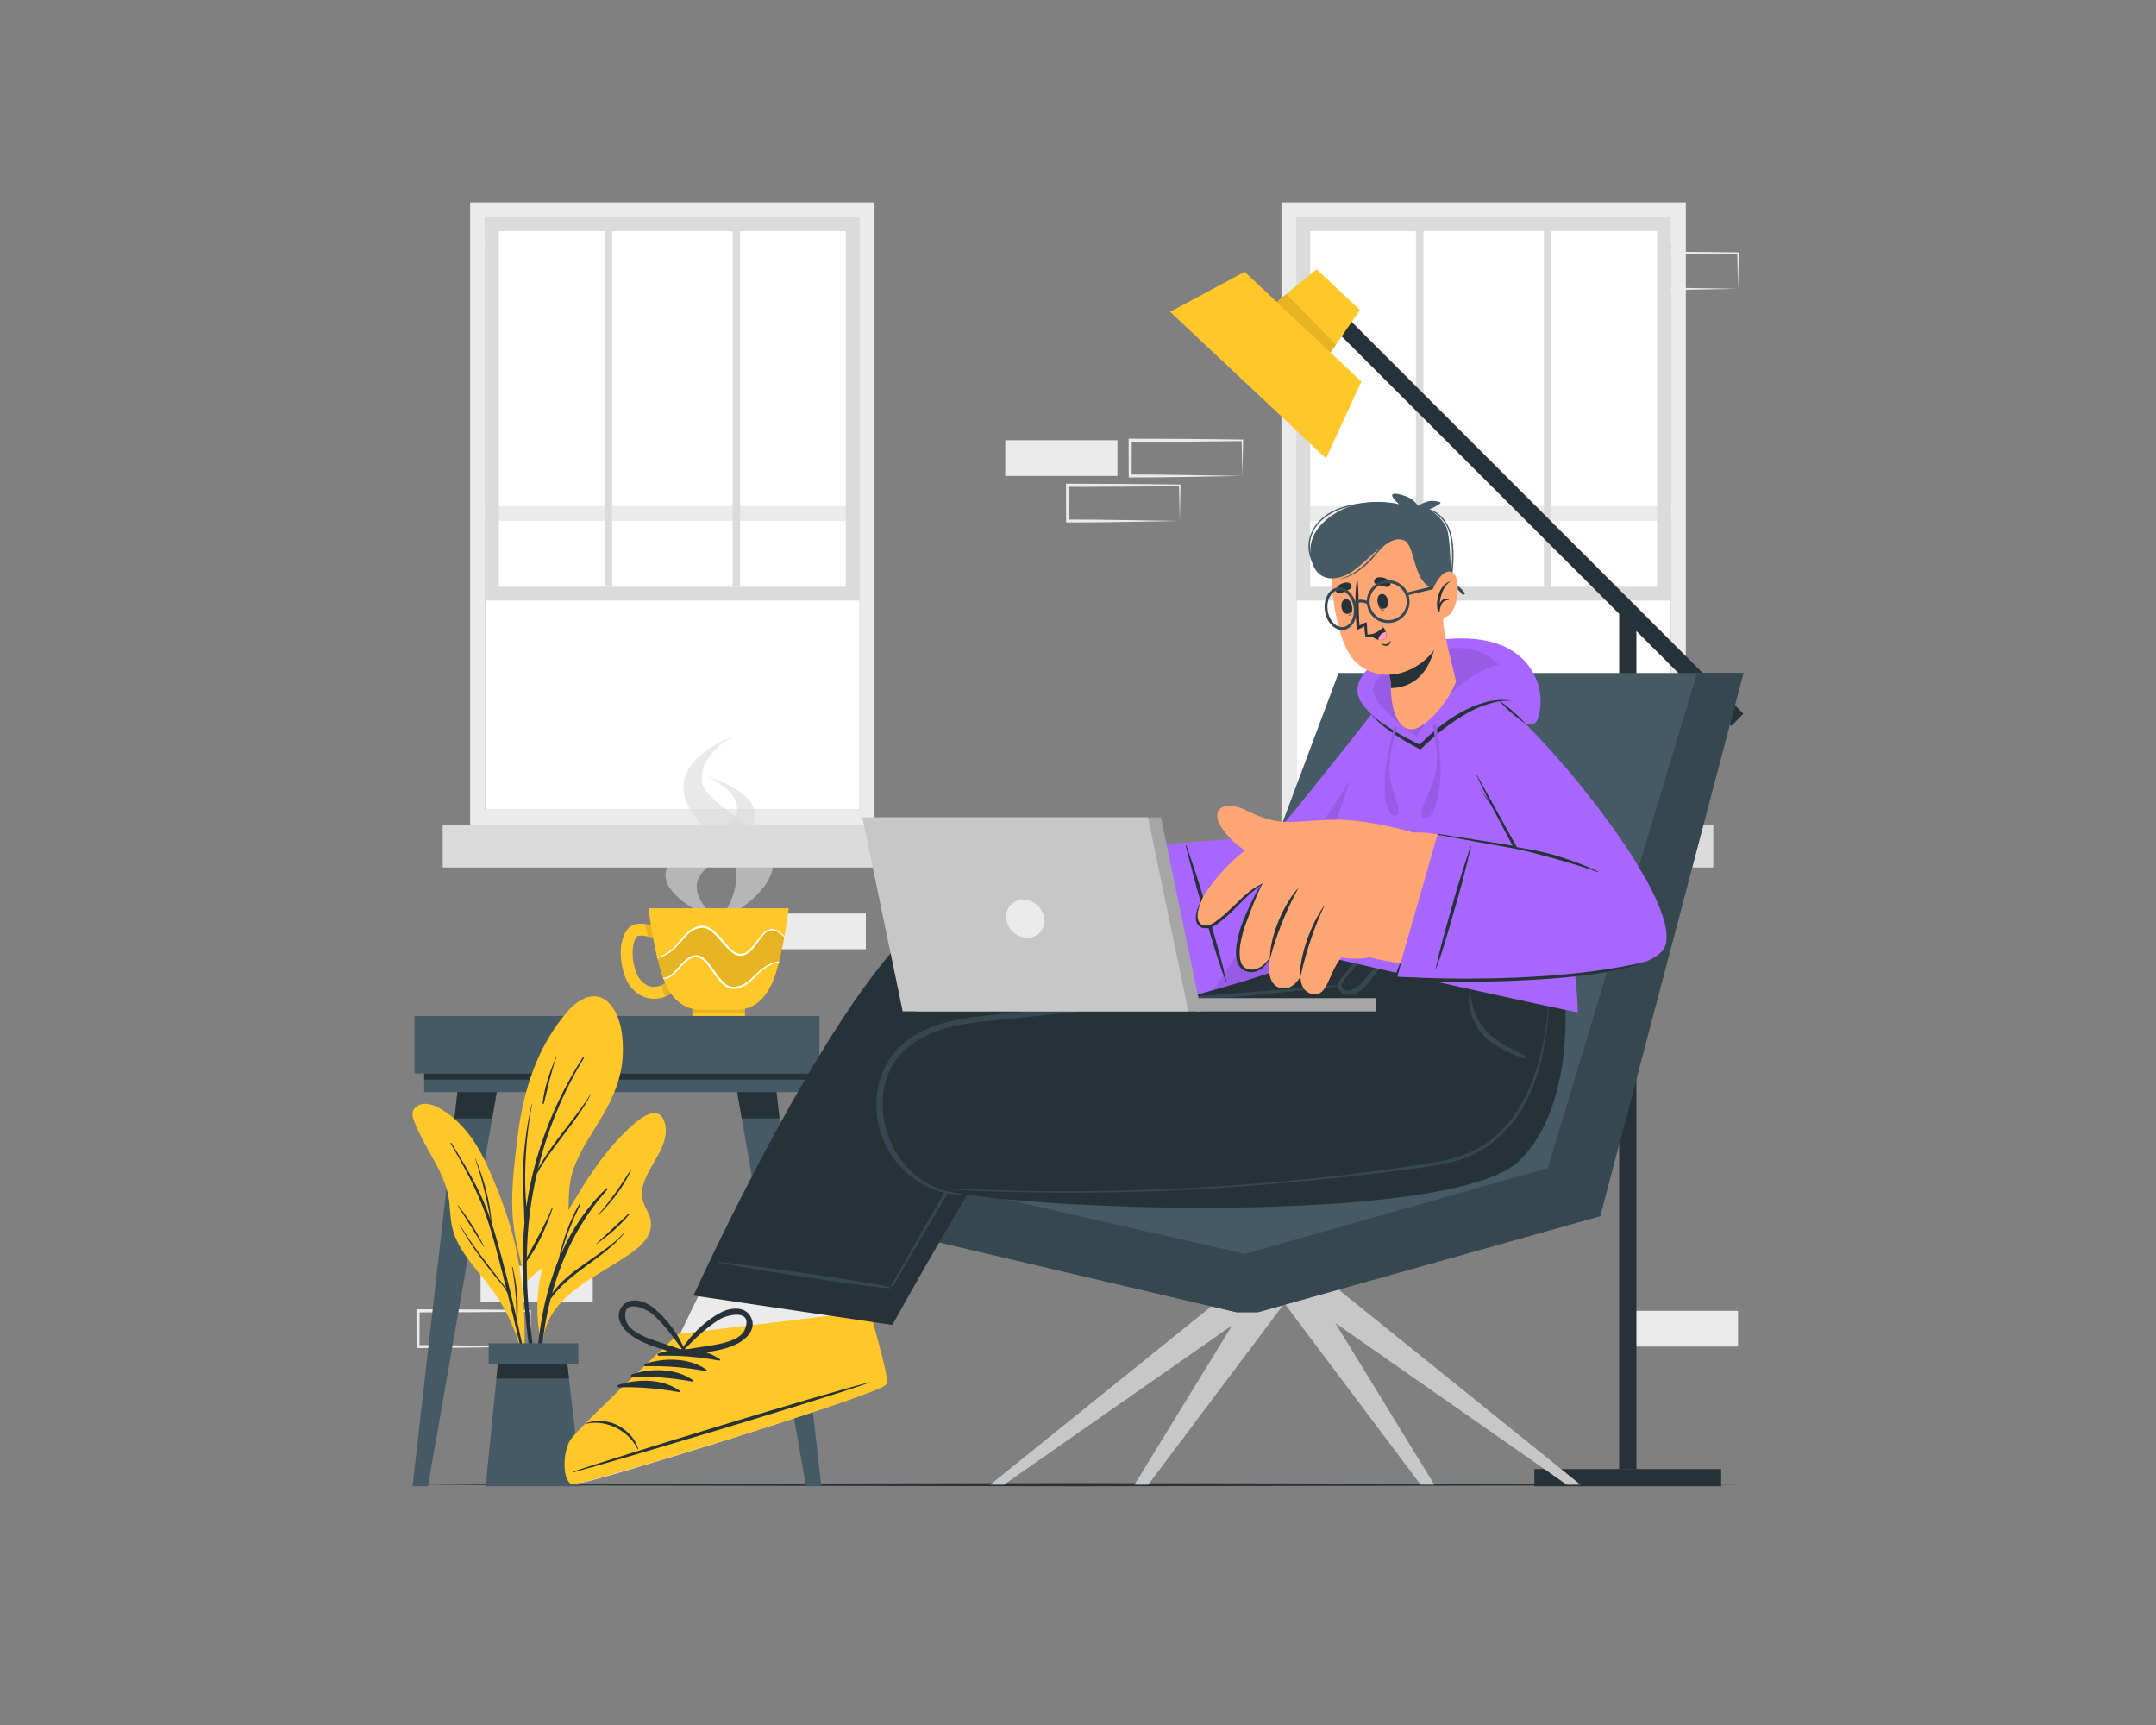 <svg width="500" height="400" viewBox="0 0 500 400" fill="none" xmlns="http://www.w3.org/2000/svg">
<rect x="0" y="0" width="500" height="400" fill="#808080" stroke="none"/>
<path d="M137.468 301.8H111.45V293.52H137.468V301.8Z" fill="#EBEBEB"/>
<path d="M200.801 220.114H174.782V211.833H200.801V220.114Z" fill="#EBEBEB"/>
<path d="M122.957 312.236L109.859 312.021L103.384 311.932L96.938 311.903L97.279 312.243L97.308 303.963L96.938 304.333L109.948 304.281L116.452 304.222L122.957 304.14L122.779 303.963L122.957 312.236ZM122.957 312.236L123.134 303.955L123.142 303.785H122.964L116.46 303.704L109.955 303.644L96.946 303.593H96.576V303.963L96.605 312.243V312.584H96.938L103.502 312.554L110.036 312.465L122.957 312.236Z" fill="#EBEBEB"/>
<path d="M288.117 110.364L275.019 110.149L268.544 110.06L262.099 110.031L262.439 110.371L262.469 102.09L262.099 102.46L275.108 102.409L281.613 102.349L288.117 102.268L287.94 102.09L288.117 110.364ZM288.117 110.364L288.295 102.083L288.302 101.913H288.125L281.62 101.831L275.116 101.772L262.106 101.72H261.736V102.09L261.766 110.371V110.711H262.099L268.663 110.682L275.197 110.593L288.117 110.364Z" fill="#EBEBEB"/>
<path d="M273.599 120.805L260.501 120.59L254.026 120.502L247.58 120.472L247.921 120.812L247.95 112.532L247.58 112.902L260.589 112.85L267.094 112.791L273.599 112.709L273.421 112.532L273.599 120.805ZM273.599 120.805L273.776 112.524L273.784 112.354H273.606L267.101 112.273L260.597 112.214L247.588 112.162H247.218V112.532L247.247 120.812V121.153H247.58L254.144 121.123L260.678 121.034L273.599 120.805Z" fill="#EBEBEB"/>
<path d="M259.147 110.363H233.128V102.083H259.147V110.363Z" fill="#EBEBEB"/>
<path d="M403.064 312.241H377.046V303.961H403.064V312.241Z" fill="#EBEBEB"/>
<path d="M388.55 56.533H362.532V48.253H388.55V56.533Z" fill="#EBEBEB"/>
<path d="M403.062 66.97L389.964 66.755L383.489 66.667L377.043 66.637L377.384 66.978L377.413 58.697L377.043 59.067L390.052 59.015L396.557 58.956L403.062 58.874L402.884 58.697L403.062 66.97ZM403.062 66.97L403.239 58.69L403.247 58.519H403.069L396.564 58.438L390.06 58.379L377.051 58.327H376.681V58.697L376.71 66.978V67.318H377.043L383.607 67.288L390.141 67.2L403.062 66.97Z" fill="#EBEBEB"/>
<path d="M137.468 56.529L124.37 56.314L117.895 56.225L111.45 56.196L111.79 56.536L111.82 48.255L111.45 48.626L124.459 48.574L130.964 48.514L137.468 48.433L137.291 48.255L137.468 56.529ZM137.468 56.529L137.646 48.248L137.653 48.078H137.476L130.971 47.996L124.466 47.937L111.457 47.886H111.087V48.255L111.117 56.536V56.877H111.45L118.014 56.847L124.548 56.758L137.468 56.529Z" fill="#EBEBEB"/>
<path d="M202.81 46.931V191.216H109.03V46.931H202.81ZM112.493 187.76H199.354V50.394H112.493V187.76Z" fill="#EBEBEB"/>
<path d="M112.493 50.394H199.354V187.76H112.493V50.394Z" fill="white"/>
<path d="M199.358 120.808L112.497 120.808V117.345L199.358 117.345V120.808Z" fill="#EBEBEB"/>
<path d="M209.185 201.15H102.662V191.22H209.185V201.15Z" fill="#DBDBDB"/>
<path d="M199.354 50.394H112.493V139.268H199.354V50.394ZM115.697 53.598H196.15V136.064H115.697V53.598Z" fill="#DBDBDB"/>
<path d="M140.214 50.394H141.945V136.064H140.214V50.394Z" fill="#DBDBDB"/>
<path d="M169.902 50.394H171.634V136.064H169.902V50.394Z" fill="#DBDBDB"/>
<path d="M390.963 46.931V191.216H297.182V46.931H390.963ZM300.638 187.76H387.499V50.394H300.638V187.76Z" fill="#EBEBEB"/>
<path d="M300.638 50.394H387.499V187.76H300.638V50.394Z" fill="white"/>
<path d="M387.503 120.808L300.642 120.808V117.345L387.503 117.345V120.808Z" fill="#EBEBEB"/>
<path d="M397.338 201.15H290.815V191.22H397.338V201.15Z" fill="#DBDBDB"/>
<path d="M387.507 50.394H300.646V139.268H387.507V50.394ZM303.85 53.598H384.303V136.064H303.85V53.598Z" fill="#DBDBDB"/>
<path d="M328.366 50.394H330.098V136.064H328.366V50.394Z" fill="#DBDBDB"/>
<path d="M358.047 50.394H359.779V136.064H358.047V50.394Z" fill="#DBDBDB"/>
<path d="M404.327 344.27L365.743 344.093L327.16 344.026L250 343.9L172.84 344.026L134.257 344.085L95.673 344.27L134.257 344.448L172.84 344.515L250 344.64L327.16 344.515L365.743 344.448L404.327 344.27Z" fill="#263238"/>
<path d="M96.132 235.587H190.03V248.914H96.132V235.587Z" fill="#455A64"/>
<path d="M98.367 248.914H187.788V253.243H98.367V248.914Z" fill="#455A64"/>
<path d="M98.367 248.914H187.788V250.35H98.367V248.914Z" fill="#263238"/>
<path d="M186.908 344.641H190.482L180.077 253.243H170.953L186.908 344.641Z" fill="#455A64"/>
<path d="M170.953 253.243L172.019 259.356H180.773L180.077 253.243H170.953Z" fill="#263238"/>
<path d="M99.247 344.641H95.673L106.085 253.243H115.209L99.247 344.641Z" fill="#455A64"/>
<path d="M115.209 253.243L114.136 259.356H105.389L106.085 253.243H115.209Z" fill="#263238"/>
<path d="M120.063 289.592C120.692 292.271 121.358 294.905 121.492 297.658C121.418 297.791 121.432 298.294 121.514 298.154C121.529 298.598 122.202 298.516 122.202 298.08C122.195 297.791 122.187 297.51 122.172 297.236C123.749 295.282 126.035 294.039 127.885 292.337C129.38 290.961 130.453 289.318 131.015 287.357C132.547 282.073 131.112 276.472 132.954 271.195C134.545 266.652 137.394 262.7 139.814 258.578C142.36 254.22 144.239 249.647 144.432 244.548C144.58 240.641 144.113 235.439 141.139 232.508C137.986 229.4 134.079 231.731 131.659 234.499C124.659 242.535 121.418 252.688 120.108 263.07C119.383 268.82 118.635 274.599 118.805 280.401C118.909 283.516 119.353 286.565 120.063 289.592Z" fill="#FFC727"/>
<path d="M121.455 299.767C121.092 294.335 121.114 288.896 121.647 283.487C121.64 283.464 121.617 283.457 121.617 283.427C121.529 279.024 121.181 274.644 121.351 270.241C121.536 265.453 122.239 260.761 123.29 256.092C123.305 256.04 123.386 256.047 123.379 256.107C122.513 260.658 122.017 265.312 121.847 269.945C121.758 272.431 121.773 274.917 121.906 277.404C121.95 278.21 122.024 279.024 122.076 279.838V279.831C123.852 267.451 128.425 255.7 135.167 245.184C135.256 245.044 135.515 245.192 135.426 245.34C130.564 253.272 126.982 261.99 124.77 271.032C128.137 264.794 133.221 259.666 136.995 253.672C137.017 253.642 137.069 253.672 137.054 253.709C133.665 260.384 128.063 265.645 124.496 272.216C123.874 274.895 123.371 277.604 122.994 280.319C122.476 284.056 122.232 287.816 122.18 291.582C124.23 287.749 126.361 284.079 128.033 280.031C128.078 279.92 128.233 279.994 128.196 280.105C126.768 284.315 124.851 288.852 122.165 292.441C122.15 295.105 122.232 297.776 122.387 300.433C122.809 307.537 124.022 314.552 124.577 321.634C124.592 321.848 124.296 321.87 124.252 321.671C122.787 314.515 121.943 307.048 121.455 299.767Z" fill="#263238"/>
<path d="M129.003 244.955C129.025 244.903 129.099 244.94 129.084 244.992C127.789 248.581 127.049 252.222 126.117 255.899C126.072 256.07 125.828 256.033 125.85 255.855C126.228 252.118 127.56 248.396 129.003 244.955Z" fill="#263238"/>
<path d="M96.043 259.999C96.887 262.108 97.93 264.151 99.025 266.134C101.364 270.381 103.798 274.266 104.242 279.21C104.442 281.415 104.509 283.635 105.182 285.759C105.767 287.601 106.706 289.296 107.794 290.887C110.325 294.579 113.492 297.761 115.845 301.587C118.287 305.568 120.093 309.949 121.196 314.485C121.255 314.737 121.647 314.67 121.588 314.419C121.58 314.397 121.573 314.382 121.573 314.36C121.58 314.345 121.595 314.337 121.595 314.308C121.965 303.711 121.122 293.025 117.888 282.873C116.474 278.433 114.728 274.015 112.752 269.797C111.021 266.112 108.86 262.574 105.818 259.822C103.843 258.046 99.565 254.679 96.761 256.462C95.407 257.32 95.51 258.675 96.043 259.999Z" fill="#FFC727"/>
<path d="M106.692 284.027C108.512 287.135 110.665 290.028 112.848 292.877C113.877 294.217 114.913 295.549 115.942 296.888C116.423 297.525 116.97 298.154 117.414 298.834C117.133 297.717 116.859 296.607 116.578 295.49C115.209 290.132 113.899 284.73 111.857 279.58C109.866 274.548 107.217 269.819 104.501 265.15C104.427 265.024 104.627 264.935 104.701 265.053C106.943 268.739 109.215 272.416 111.095 276.301C112.145 278.47 113.033 280.704 113.81 282.976C112.893 278.107 111.798 273.43 110.199 268.724C110.184 268.679 110.244 268.65 110.266 268.694C112.219 273.319 113.625 278.514 114.018 283.524C114.018 283.531 114.01 283.539 114.01 283.546C114.469 284.922 114.891 286.314 115.283 287.712C116.955 293.64 118.421 299.634 119.775 305.65C119.753 301.676 119.501 297.784 118.754 293.862C118.739 293.773 118.872 293.751 118.894 293.839C119.878 297.872 120.322 302.12 119.915 306.264C120.426 308.551 120.929 310.837 121.418 313.131C122.461 318.015 123.741 322.988 124.348 327.953C124.363 328.079 124.185 328.109 124.156 327.983C123.43 325.312 122.986 322.537 122.394 319.828C121.795 317.112 121.181 314.404 120.552 311.696C119.634 307.751 118.665 303.822 117.688 299.893C117.029 298.45 115.764 297.177 114.809 295.963C113.766 294.639 112.723 293.314 111.709 291.967C109.822 289.459 108.083 286.854 106.61 284.071C106.566 284.012 106.662 283.968 106.692 284.027Z" fill="#263238"/>
<path d="M106.24 279.491C108.542 282.443 110.628 285.707 112.264 289.066C112.286 289.111 112.219 289.155 112.19 289.111C110.162 285.929 108.164 282.724 106.144 279.55C106.114 279.498 106.203 279.446 106.24 279.491Z" fill="#263238"/>
<path d="M151.358 270.048C149.982 272.416 148.42 275.258 149.005 278.092C149.382 279.89 150.692 281.348 150.929 283.183C151.462 287.231 147.429 289.91 144.506 291.819C137.231 296.592 127.249 300.855 125.924 310.6C125.872 310.948 125.28 310.859 125.317 310.519C125.317 310.497 125.325 310.475 125.332 310.452C125.317 310.43 125.295 310.423 125.295 310.393C124.355 305.45 124.378 300.418 125.428 295.497C126.516 290.472 128.707 285.951 131.297 281.541C135.677 274.067 140.317 266.415 146.94 260.695C148.775 259.111 152.527 256.262 153.985 259.836C155.413 263.322 153.038 267.162 151.358 270.048Z" fill="#FFC727"/>
<path d="M144.698 285.892C139.873 291.116 132.199 294.047 128.048 299.893C130.512 290.924 134.582 282.858 140.843 275.857C141.005 275.68 140.754 275.421 140.576 275.591C135.988 279.994 132.599 285.152 130.12 290.739C131.237 286.75 132.791 282.976 134.619 279.224C134.686 279.084 134.486 278.958 134.405 279.099C132.074 283.072 130.52 287.542 129.55 292.041C124.074 305.287 123.571 320.827 124.718 334.791C124.733 334.991 125.036 334.998 125.036 334.791C124.725 323.787 124.903 312.591 127.537 301.839C127.589 301.617 127.656 301.395 127.708 301.173C132.229 294.875 139.866 291.952 144.779 285.973C144.831 285.914 144.75 285.833 144.698 285.892Z" fill="#263238"/>
<path d="M145.815 281.4C143.285 283.724 140.791 286.099 138.253 288.423C138.23 288.445 138.26 288.489 138.29 288.474C141.05 286.61 143.854 284.138 145.971 281.555C146.052 281.452 145.919 281.311 145.815 281.4Z" fill="#263238"/>
<path d="M146.215 271.336C143.914 275.021 141.501 278.484 138.637 281.763C138.6 281.807 138.66 281.866 138.704 281.829C141.782 278.869 144.513 275.28 146.356 271.417C146.393 271.321 146.267 271.247 146.215 271.336Z" fill="#263238"/>
<path d="M134.812 344.64H112.626L115.616 314.789H131.393L134.812 344.64Z" fill="#455A64"/>
<path d="M131.955 319.643H115.128L115.616 314.789H131.393L131.955 319.643Z" fill="#263238"/>
<path d="M134.115 316.247H113.321V311.481H134.115V316.247Z" fill="#455A64"/>
<path d="M375.504 141.103H379.5V340.644H375.504V141.103Z" fill="#263238"/>
<path d="M309.36 70.541L404.326 165.507L401.5 168.332L306.535 73.367L309.36 70.541Z" fill="#263238"/>
<path d="M399.166 340.644V344.64H355.839V340.644H399.166Z" fill="#263238"/>
<path d="M306.129 85.27L292.735 72.69L305.345 62.449L315.379 71.876L306.129 85.27Z" fill="#FFC727"/>
<path opacity="0.1" d="M292.735 72.69L306.129 85.27L309.807 79.942L298.322 68.154L292.735 72.69Z" fill="black"/>
<path d="M307.513 106.279L271.371 72.313L288.635 63.019L315.719 88.475L307.513 106.279Z" fill="#FFC727"/>
<path opacity="0.6" d="M166.521 213.734C166.521 213.734 179.36 207.822 179.36 199.889C179.36 191.956 162.702 186.858 162.702 180.656C162.702 174.455 169.969 170.814 169.969 170.814C169.969 170.814 158.499 174.736 158.499 182.573C158.499 190.41 169.481 195.723 170.531 200.71C171.989 207.637 166.521 213.734 166.521 213.734Z" fill="#DBDBDB"/>
<path opacity="0.6" d="M167.157 213.735C167.157 213.735 154.318 209.08 154.318 202.849C154.318 196.611 170.975 192.6 170.975 187.724C170.975 182.847 163.709 179.983 163.709 179.983C163.709 179.983 175.179 183.062 175.179 189.226C175.179 195.39 162.569 199.63 161.666 204.633C160.786 209.554 167.157 213.735 167.157 213.735Z" fill="#DBDBDB"/>
<path d="M160.549 233.677H172.766V235.587H160.549V233.677Z" fill="#FFC727"/>
<path opacity="0.1" d="M160.549 233.677H172.766V234.935H160.549V233.677Z" fill="black"/>
<path d="M146.045 228.549C147.488 230.577 150.048 232.035 152.927 231.494C153.334 231.42 153.748 231.302 154.163 231.139C154.732 230.917 155.302 230.621 155.887 230.229L154.333 227.928C154.015 228.15 153.711 228.32 153.415 228.446C150.507 229.763 148.664 227.469 148.302 226.951C146.629 224.598 146.03 219.225 147.725 217.153C147.836 216.998 148.324 216.761 150.292 217.175C150.655 217.257 151.069 217.346 151.536 217.479C152.054 217.627 152.357 217.708 152.653 217.723L152.705 216.339L152.838 214.963C152.712 214.941 152.512 214.881 152.253 214.807C151.513 214.608 150.514 214.334 149.478 214.23C148.028 214.082 146.511 214.252 145.586 215.399C142.833 218.774 143.951 225.604 146.045 228.549Z" fill="#FFC727"/>
<path opacity="0.1" d="M154.34 227.927C154.022 228.149 153.719 228.32 153.423 228.445L154.163 231.132C154.732 230.91 155.302 230.614 155.887 230.221L154.34 227.927Z" fill="black"/>
<path opacity="0.1" d="M149.486 214.23L150.307 217.175C150.67 217.257 151.084 217.346 151.55 217.479C152.068 217.627 152.372 217.708 152.668 217.723L152.72 216.339L152.853 214.963C152.727 214.941 152.527 214.881 152.268 214.807C151.521 214.608 150.522 214.341 149.486 214.23Z" fill="black"/>
<path d="M182.904 210.634C182.904 210.634 182.801 211.544 182.586 212.98C182.549 213.202 182.519 213.439 182.482 213.675C182.342 214.66 182.149 215.829 181.927 217.079C181.92 217.146 181.898 217.22 181.89 217.301C181.565 219.1 181.173 221.061 180.714 222.903C180.692 222.992 180.669 223.066 180.647 223.14C180.521 223.636 180.388 224.124 180.255 224.59C180.122 225.057 179.981 225.515 179.833 225.959C179.537 226.84 179.234 227.639 178.908 228.32C176.377 233.559 172.84 234.144 170.65 234.144C168.452 234.144 168.652 234.144 166.654 234.144C164.656 234.144 164.863 234.144 162.658 234.144C160.467 234.144 156.93 233.559 154.407 228.32C154.333 228.157 154.251 227.987 154.177 227.802C154.118 227.676 154.059 227.543 154.015 227.41C153.955 227.277 153.904 227.143 153.852 226.995C153.815 226.899 153.778 226.796 153.741 226.699C153.252 225.36 152.816 223.784 152.431 222.156C152.409 222.089 152.394 222.03 152.387 221.963C152.379 221.934 152.379 221.919 152.364 221.889C152.209 221.238 152.068 220.58 151.935 219.928C151.706 218.855 151.506 217.805 151.336 216.806C151.262 216.347 151.18 215.895 151.106 215.466C151.084 215.34 151.069 215.229 151.047 215.111C151.003 214.822 150.951 214.534 150.914 214.267C150.877 214.001 150.84 213.742 150.796 213.49C150.759 213.239 150.729 213.002 150.692 212.78C150.5 211.448 150.403 210.619 150.403 210.619H182.904V210.634Z" fill="#FFC727"/>
<path opacity="0.1" d="M181.898 217.301C181.572 219.1 181.18 221.061 180.721 222.903C180.521 222.933 180.322 222.97 180.122 223.022C179.16 223.251 178.213 223.643 177.376 224.206C176.533 224.753 175.793 225.441 175.082 226.115C174.365 226.796 173.662 227.484 172.855 228.009C172.048 228.535 171.131 228.853 170.176 228.882C169.251 228.927 168.408 228.387 167.742 227.728C167.053 227.047 166.476 226.255 165.914 225.456C165.351 224.65 164.789 223.828 164.116 223.066C163.783 222.696 163.405 222.333 162.991 222.03C162.769 221.889 162.525 221.771 162.28 221.667C162.014 221.623 161.755 221.497 161.489 221.534C160.941 221.49 160.43 221.697 159.957 221.919C159.505 222.178 159.098 222.474 158.736 222.829C157.988 223.51 157.359 224.28 156.701 225.012C156.042 225.708 155.347 226.477 154.436 226.692C154.207 226.751 153.978 226.759 153.748 226.722C153.26 225.382 152.823 223.806 152.438 222.178C152.697 222.111 152.964 222.045 153.223 221.956C154.17 221.638 155.065 221.149 155.842 220.513C156.627 219.884 157.293 219.137 157.944 218.389C158.595 217.642 159.224 216.887 159.972 216.288C160.719 215.688 161.607 215.281 162.554 215.163C163.472 215.03 164.36 215.488 165.1 216.08C165.847 216.68 166.484 217.42 167.127 218.167C167.779 218.915 168.415 219.677 169.155 220.372C169.518 220.72 169.932 221.031 170.376 221.29C170.605 221.416 170.864 221.497 171.109 221.586C171.375 221.608 171.656 221.697 171.923 221.645C172.47 221.638 172.959 221.371 173.395 221.112C173.817 220.816 174.209 220.469 174.535 220.091C175.216 219.344 175.756 218.515 176.348 217.731C176.932 216.968 177.554 216.147 178.435 215.829C179.33 215.511 180.292 216.014 181.032 216.606C181.321 216.813 181.609 217.05 181.898 217.301Z" fill="black"/>
<path d="M181.935 217.079C181.927 217.146 181.905 217.22 181.898 217.301C181.609 217.05 181.321 216.813 181.025 216.584C180.277 215.992 179.323 215.496 178.427 215.807C177.547 216.125 176.925 216.946 176.34 217.708C175.748 218.493 175.201 219.322 174.527 220.069C174.202 220.454 173.81 220.794 173.388 221.09C172.951 221.349 172.463 221.616 171.915 221.623C171.649 221.682 171.368 221.586 171.101 221.564C170.85 221.475 170.598 221.394 170.369 221.268C169.917 221.009 169.51 220.691 169.148 220.35C168.415 219.655 167.771 218.885 167.12 218.145C166.476 217.398 165.84 216.665 165.092 216.058C164.36 215.466 163.464 215.007 162.547 215.141C161.6 215.266 160.712 215.666 159.964 216.265C159.217 216.865 158.588 217.62 157.937 218.367C157.285 219.114 156.619 219.862 155.835 220.491C155.058 221.135 154.163 221.616 153.215 221.934C152.956 222.023 152.69 222.089 152.431 222.156C152.409 222.089 152.394 222.03 152.387 221.963C152.638 221.889 152.89 221.808 153.141 221.712C155.014 221.083 156.442 219.655 157.655 218.13C158.284 217.375 158.921 216.591 159.713 215.94C160.497 215.296 161.474 214.852 162.488 214.704C163.575 214.541 164.604 215.074 165.374 215.696C166.18 216.325 166.839 217.079 167.49 217.827C168.141 218.574 168.763 219.336 169.458 220.01C170.154 220.654 170.975 221.283 171.886 221.179C172.803 221.135 173.595 220.498 174.231 219.78C174.883 219.063 175.445 218.249 176.059 217.464C176.681 216.709 177.332 215.851 178.353 215.503C178.856 215.318 179.411 215.407 179.892 215.592C180.373 215.777 180.788 216.073 181.18 216.384C181.439 216.621 181.683 216.843 181.935 217.079Z" fill="white"/>
<path d="M180.721 222.903C180.699 222.992 180.677 223.066 180.655 223.14C180.492 223.169 180.329 223.206 180.174 223.243C178.25 223.695 176.696 224.968 175.327 226.366C174.631 227.062 173.928 227.78 173.077 228.342C172.226 228.904 171.22 229.26 170.191 229.297C169.103 229.363 168.126 228.734 167.416 228.031C166.683 227.321 166.099 226.514 165.514 225.708C164.952 224.894 164.404 224.072 163.768 223.347C163.146 222.637 162.384 221.934 161.474 221.941C160.556 221.904 159.705 222.459 159.01 223.11C158.292 223.761 157.655 224.516 156.967 225.234C156.279 225.922 155.554 226.714 154.503 226.966C154.296 227.01 154.074 227.025 153.859 226.995C153.822 226.899 153.785 226.795 153.748 226.699C153.978 226.736 154.207 226.729 154.436 226.67C155.347 226.448 156.042 225.685 156.701 224.99C157.359 224.265 157.988 223.488 158.736 222.807C159.098 222.452 159.513 222.156 159.957 221.897C160.423 221.675 160.941 221.467 161.489 221.512C161.755 221.475 162.014 221.601 162.28 221.645C162.517 221.749 162.769 221.867 162.991 222.008C163.413 222.304 163.783 222.666 164.116 223.044C164.782 223.806 165.351 224.627 165.914 225.434C166.476 226.24 167.053 227.032 167.742 227.706C168.408 228.364 169.251 228.912 170.176 228.86C171.131 228.83 172.048 228.512 172.855 227.987C173.662 227.461 174.365 226.773 175.082 226.092C175.793 225.412 176.533 224.723 177.376 224.183C178.205 223.621 179.152 223.229 180.122 222.999C180.314 222.97 180.514 222.933 180.721 222.903Z" fill="white"/>
<path d="M310.021 298.708L366.528 344.27H363.338L298.085 298.708H310.021Z" fill="#C7C7C7"/>
<path d="M304.716 298.708L332.636 344.27H329.454L295.229 298.708H304.716Z" fill="#C7C7C7"/>
<path d="M291.026 298.708L263.105 344.27H266.287L300.512 298.708H291.026Z" fill="#C7C7C7"/>
<path d="M286.149 298.708L229.643 344.27H232.832L298.085 298.708H286.149Z" fill="#C7C7C7"/>
<path d="M191.843 281.999V268.672L269.44 265.482L310.421 156.059H404.327L371.101 281.999L291.721 304.281H286.748L191.843 281.999Z" fill="#455A64"/>
<path d="M404.327 156.059H393.582L358.965 270.855L288.732 290.753L191.843 268.672V281.999L286.748 304.281H291.721L371.101 281.999L404.327 156.059Z" fill="#37474F"/>
<path d="M134.782 343.812C137.283 343.871 202.218 323.795 204.209 321.471C204.423 321.212 203.41 311.599 201.73 303.963C201.648 303.6 224.788 273.282 224.788 273.282L182.956 257.01L162.946 298.472L157.737 309.254C157.737 309.254 136.077 331.032 134.16 333.822C132.266 336.619 132.281 343.76 134.782 343.812Z" fill="#EBEBEB"/>
<path d="M132.954 344.182C135.566 344.248 203.35 323.558 205.437 321.138C206.236 320.22 205.023 316.032 201.73 303.97L157.285 309.32C157.285 309.32 134.345 330.862 132.347 333.762C130.364 336.656 130.349 344.108 132.954 344.182Z" fill="#FFC727"/>
<path d="M133.102 341.17C144.38 337.425 190.223 323.373 201.656 320.524C201.752 320.502 201.767 320.561 201.678 320.598C190.578 324.557 144.624 338.232 133.161 341.362C132.917 341.421 132.865 341.251 133.102 341.17Z" fill="#263238"/>
<path d="M135.966 329.988C138.63 329.056 141.649 329.53 143.61 330.691C145.49 331.801 147.362 333.6 147.998 335.982C148.013 336.049 147.895 336.093 147.858 336.027C145.852 331.779 140.613 329.108 136.003 330.136C135.914 330.151 135.877 330.025 135.966 329.988Z" fill="#263238"/>
<path d="M152.705 313.805C157.234 312.354 162.998 312.347 166.957 315.203C167.113 315.314 166.95 315.529 166.794 315.499C162.036 314.633 157.648 314.249 152.794 314.382C152.453 314.397 152.379 313.908 152.705 313.805Z" fill="#263238"/>
<path d="M149.612 316.239C154.14 314.789 159.905 314.781 163.864 317.638C164.019 317.749 163.857 317.963 163.701 317.934C158.943 317.068 154.555 316.683 149.7 316.816C149.36 316.839 149.286 316.343 149.612 316.239Z" fill="#263238"/>
<path d="M146.518 318.681C151.047 317.231 156.812 317.224 160.771 320.08C160.926 320.191 160.763 320.406 160.608 320.376C155.85 319.51 151.462 319.125 146.607 319.259C146.267 319.273 146.193 318.785 146.518 318.681Z" fill="#263238"/>
<path d="M143.425 321.123C147.954 319.673 153.719 319.665 157.678 322.522C157.833 322.633 157.67 322.847 157.515 322.818C152.757 321.952 148.368 321.567 143.514 321.7C143.174 321.715 143.1 321.227 143.425 321.123Z" fill="#263238"/>
<path d="M144.084 303.163C145.801 300.551 149.271 301.535 151.299 303.082C154.577 305.591 157.53 309.609 158.98 313.449C159.017 313.546 158.95 313.605 158.876 313.62C158.876 313.975 158.58 314.367 158.173 314.234C154.251 312.983 149.9 312.132 146.481 309.712C144.483 308.306 142.456 305.635 144.084 303.163ZM152.616 311.126C154.533 311.784 156.464 312.354 158.351 313.087C156.849 311.067 155.435 308.995 153.733 307.13C152.919 306.242 152.068 305.339 151.136 304.569C149.686 303.371 144.062 300.929 145.12 306.02C145.704 308.824 150.329 310.341 152.616 311.126Z" fill="#263238"/>
<path d="M170.79 311.688C167.016 313.508 162.584 313.627 158.514 314.211C158.092 314.271 157.863 313.834 157.922 313.486C157.848 313.457 157.796 313.383 157.848 313.301C159.912 309.749 163.494 306.279 167.142 304.347C169.399 303.156 172.981 302.764 174.246 305.627C175.438 308.328 172.996 310.63 170.79 311.688ZM172.751 308.262C174.638 303.422 168.689 304.895 167.061 305.835C166.017 306.441 165.026 307.189 164.071 307.929C162.081 309.483 160.349 311.296 158.529 313.035C160.512 312.628 162.517 312.391 164.515 312.051C166.891 311.658 171.708 310.933 172.751 308.262Z" fill="#263238"/>
<path d="M160.83 300.418L206.947 307.233C206.947 307.233 232.114 261.538 242.274 250.172L242.297 250.15C242.963 249.402 243.584 248.796 244.154 248.337L244.176 248.329C244.82 247.959 245.945 247.686 247.506 247.501L247.528 247.493C261.167 245.836 307.054 250.298 338.77 248.248L323.963 228.453L317.399 219.669C281.672 215.592 237.834 200.984 218.047 210.915C196.55 221.689 160.83 300.418 160.83 300.418Z" fill="#263238"/>
<path d="M166.609 292.581C174.446 293.588 172.211 293.196 180.04 294.291C183.874 294.824 203.128 297.465 206.621 298.561C206.695 298.583 206.68 298.709 206.599 298.709C202.943 298.738 183.748 295.682 179.922 295.075C172.115 293.839 174.372 294.113 166.58 292.796C166.432 292.774 166.461 292.567 166.609 292.581Z" fill="#37474F"/>
<path d="M206.71 297.917C211.927 289.192 235.688 246.124 240.417 244.429C244.724 242.883 330.852 244.674 332.125 244.688C332.214 244.688 332.221 244.829 332.133 244.829C321.935 244.696 243.214 244.422 240.965 245.31C236.295 247.153 207.879 297.117 207.184 298.161C206.999 298.427 206.532 298.213 206.71 297.917Z" fill="#37474F"/>
<path d="M362.85 230.229C362.85 230.229 365.573 256.203 352.394 269.116C336.624 284.574 232.551 280.667 216.419 275.458C200.287 270.248 199.784 244.215 217.418 238.184C234.186 232.449 308.556 229.148 310.317 228.445C312.079 227.742 317.236 219.514 317.236 219.514L362.85 230.229Z" fill="#263238"/>
<path d="M340.828 229.496C340.85 229.37 341.042 229.415 341.042 229.533C341.027 232.811 342.241 236.267 344.394 238.754C346.866 241.603 350.507 243.201 353.807 244.873C354.125 245.036 353.881 245.532 353.556 245.428C351.543 244.822 349.56 243.948 347.724 242.92C346.052 241.98 344.513 240.803 343.344 239.279C341.183 236.452 340.243 233.011 340.828 229.496Z" fill="#37474F"/>
<path d="M311.028 226.832C311.76 225.892 312.567 224.997 313.337 224.079C315.157 221.919 316.977 219.743 318.887 217.656C319.064 217.456 319.419 217.738 319.257 217.952C317.976 219.632 316.615 221.253 315.283 222.888C314.602 223.724 313.914 224.56 313.218 225.397C312.574 226.174 311.775 226.943 311.294 227.839C310.798 228.771 311.45 229.563 312.412 229.666C313.277 229.755 314.069 229.319 314.735 228.815C316.237 227.661 317.421 226.018 318.672 224.605C319.434 223.746 320.204 222.881 320.981 222.037C321.81 221.134 322.69 220.276 323.512 219.373C323.563 219.314 323.667 219.395 323.623 219.462C322.905 220.446 322.239 221.482 321.514 222.474C320.796 223.465 320.063 224.442 319.316 225.411C318.613 226.329 317.88 227.232 317.133 228.112C316.496 228.86 315.771 229.592 314.92 230.096C313.536 230.91 311.146 231.08 310.414 229.296C310.029 228.416 310.488 227.528 311.028 226.832Z" fill="#37474F"/>
<path d="M218.624 275.554C224.174 275.658 229.724 275.983 235.281 276.102C240.787 276.22 246.3 276.25 251.813 276.198C262.876 276.094 273.939 275.672 284.98 274.91C296.139 274.141 308.171 273.031 319.249 271.491C324.555 270.759 329.927 270.145 335.167 269.02C339.895 268.006 344.18 266.038 347.724 262.604C354.902 255.641 357.692 245.406 358.839 235.631C358.995 234.321 359.12 233.004 359.224 231.687C359.231 231.598 359.365 231.598 359.357 231.687C358.706 241.714 357.152 252.17 350.847 260.229C348.117 263.714 344.646 266.57 340.576 268.206C335.611 270.196 330.105 270.663 324.866 271.373C313.736 272.883 301.659 274.044 290.471 274.918C279.208 275.791 267.923 276.338 256.63 276.501C245.338 276.671 234.038 276.509 222.753 275.954C221.377 275.887 220 275.806 218.624 275.687C218.543 275.68 218.55 275.554 218.624 275.554Z" fill="#37474F"/>
<path d="M203.802 251.289C204.86 246.886 207.509 243.194 211.239 240.648C215.235 237.917 220.015 236.674 224.751 235.986C230.109 235.209 235.526 234.809 240.913 234.284C251.961 233.211 263.017 232.219 274.08 231.309C285.135 230.399 308.948 228.549 310.288 228.497C310.406 228.49 310.428 228.69 310.31 228.704C299.639 229.888 289.93 230.91 279.23 231.879C268.485 232.856 257.74 233.877 247.003 234.943C241.653 235.468 236.303 236.008 230.952 236.556C225.994 237.066 220.896 237.57 216.249 239.486C212.26 241.129 208.678 243.771 206.643 247.648C204.675 251.4 204.268 255.877 205.052 259.999C205.785 263.825 207.583 267.554 210.21 270.44C212.8 273.282 216.086 275.458 219.875 276.279C220.851 276.486 222.035 276.642 222.931 276.819C222.997 276.834 223.071 276.975 222.997 276.982C215.005 277.182 207.613 271.351 204.719 264.047C203.143 260.021 202.788 255.5 203.802 251.289Z" fill="#37474F"/>
<path d="M331.777 166.315C326.486 187.05 315.978 211.803 311.649 215.762C306.173 220.764 272.696 227.328 270.927 227.498C268.026 227.779 262.04 197.935 264.748 197.994C271.911 198.157 293.978 195.908 295.562 194.361C297.205 192.74 308.416 179.28 319.974 164.051C327.944 153.528 335.056 153.454 331.777 166.315Z" fill="#FEA574"/>
<path d="M273.636 226.262C273.147 226.492 266.265 229.755 262.025 230.873C258.865 231.709 249.697 233.87 248.431 230.473C247.565 228.164 252.805 226.255 256.482 224.827C258.421 224.072 260.826 222.126 260.293 220.875C259.354 218.7 254.366 220.742 251.08 222.548C244.716 226.04 236.199 232.404 232.44 229.134C231.019 227.898 232.758 225.744 235.267 223.65C231.211 226.063 226.905 228.009 225.269 226.699C224.329 225.952 224.315 224.953 224.87 223.828C223.626 224.198 222.539 224.094 221.799 223.273C220.533 221.882 221.214 219.891 222.687 217.871C222.235 217.812 221.828 217.567 221.525 217.064C218.876 212.809 232.928 201.102 237.716 200.089C251.798 197.099 266.539 198.068 266.539 198.068C271.941 202.612 273.65 226.248 273.636 226.262Z" fill="#FEA574"/>
<path d="M253.36 212.876C250.052 213.312 246.774 214.467 243.932 216.25C240.328 218.507 237.908 221.193 234.86 223.887C234.778 223.961 234.889 224.087 234.971 224.013C236.421 222.733 242.422 217.937 243.969 216.857C246.803 214.866 249.948 213.497 253.374 212.942C253.404 212.928 253.389 212.868 253.36 212.876Z" fill="#263238"/>
<path d="M250.888 206.867C247.181 207.785 243.392 208.71 239.929 210.367C236.147 212.18 233.143 215.222 230.198 218.137C228.429 219.891 226.69 221.682 225.003 223.517C224.929 223.591 225.032 223.717 225.114 223.643C228.103 220.624 231.189 217.693 234.364 214.867C237.346 212.203 240.654 210.19 244.428 208.858C246.552 208.103 248.735 207.518 250.91 206.934C250.94 206.926 250.932 206.86 250.888 206.867Z" fill="#263238"/>
<path d="M247.084 201.576C243.488 202.227 240.358 202.775 237.146 204.618C232.891 207.052 228.747 211.233 227.289 212.713C225.684 214.349 224.13 216.036 222.605 217.753C222.546 217.819 222.664 217.93 222.724 217.864C226.209 214.127 229.953 210.582 233.89 207.326C235.77 205.772 237.812 204.425 240.084 203.508C242.334 202.605 244.731 202.116 247.092 201.613C247.099 201.598 247.099 201.576 247.084 201.576Z" fill="#263238"/>
<path d="M267.087 195.996L277.151 230.754C277.151 230.754 306.832 223.043 312.36 217.368C317.888 211.684 328.551 181.922 331.822 167.455C335.093 152.98 327.737 153.165 320.759 162.171C313.781 171.177 296.42 192.992 295.473 193.451C294.518 193.91 267.087 195.996 267.087 195.996Z" fill="#A766FE"/>
<path d="M280.347 215.503C279.126 211.403 277.868 207.311 276.803 203.167C276.196 200.814 275.574 198.461 274.99 196.1C274.968 196.011 275.116 195.959 275.145 196.048C276.536 200.111 277.92 204.196 279.119 208.325C280.318 212.432 281.546 216.531 282.686 220.653C283.337 222.999 283.914 225.352 284.417 227.735C284.425 227.779 284.351 227.809 284.336 227.765C282.819 223.739 281.576 219.625 280.347 215.503Z" fill="#263238"/>
<path opacity="0.1" d="M281.428 229.592C289.856 227.217 308.142 221.697 312.36 217.368C317.888 211.685 328.551 181.922 331.822 167.455C333.391 160.506 332.517 156.925 330.401 156.096C330.179 156.192 329.95 156.325 329.72 156.458C318.835 171.443 296.22 207.193 281.428 229.592Z" fill="black"/>
<path d="M365.847 234.728C365.677 234.898 302.932 221.149 302.355 220.424C301.541 219.395 312.759 172.213 324.585 158.131C327.545 154.608 336.965 154.852 341.175 158.404C362.073 176.016 366.439 234.121 365.847 234.728Z" fill="#A766FE"/>
<path d="M346.059 161.779C358.573 171.406 391.547 210.315 384.658 219.551C377.717 228.852 330.519 225.707 316.733 221.734C312.634 220.55 323.156 194.465 327.53 193.17C331.171 192.097 351.632 197.647 351.994 196.463C352.409 195.123 347.88 186.495 340.569 170.733C332.147 152.558 340.532 157.531 346.059 161.779Z" fill="#FEA574"/>
<path d="M308.297 190.136C299.18 190.372 296.872 191.83 289.079 187.938C283.959 185.385 280.133 187.56 283.611 192.385C289.301 200.281 301.127 202.449 305.441 202.02L308.297 190.136Z" fill="#FEA574"/>
<path d="M333.391 194.797C333.391 194.797 322.461 190.89 312.715 190.18C305.981 189.684 291.203 190.246 279.726 206.815C277.003 210.744 275.907 218.278 282.686 213.475C287.503 210.064 289.523 206.445 292.683 204.972C292.683 204.972 292.432 214.718 296.472 217.293C298.278 218.448 303.287 221.467 307.52 223.273C307.52 223.273 308.157 222.459 308.823 221.304C308.823 221.304 312.826 223.354 319.434 221.6L333.391 194.797Z" fill="#FEA574"/>
<path d="M306.21 190.735C303.384 192.859 297.456 197.469 293.926 202.923C290.004 208.983 284.077 221.711 288.584 224.56C291.884 226.647 294.578 221.992 294.578 221.992C294.578 221.992 293.238 227.772 296.635 229.008C299.728 230.132 301.593 226.403 301.593 226.403C301.593 226.403 301.386 230.044 304.575 230.554C308.408 231.168 308.223 223.428 312.648 220.697C313.625 220.083 306.21 190.735 306.21 190.735Z" fill="#FEA574"/>
<path d="M301.023 206.008C298.692 208.443 294.814 215.34 294.504 221.867C294.496 222.015 294.607 222.096 294.637 221.963C296.502 214.851 299.602 208.613 301.075 206.045C301.097 206.008 301.045 205.979 301.023 206.008Z" fill="#263238"/>
<path d="M307.024 210.145C305.226 212.454 301.548 219.736 301.46 226.366C301.46 226.514 301.571 226.588 301.6 226.455C303.243 218.944 305.759 212.831 307.084 210.182C307.098 210.145 307.047 210.116 307.024 210.145Z" fill="#263238"/>
<path d="M292.676 204.913C289.916 206.245 288.258 207.984 286.09 210.093C285.017 211.137 283.922 212.165 282.738 213.083C281.657 213.919 280.074 215.177 278.653 214.378C277.861 213.934 277.698 212.92 277.728 212.091C277.757 211.166 278.364 209.353 278.779 208.524C278.801 208.48 278.727 208.443 278.705 208.487C278.32 209.235 277.602 210.892 277.447 211.721C277.306 212.469 277.239 213.32 277.558 214.03C278.253 215.562 280.17 215.458 281.435 214.8C282.19 214.4 282.878 213.852 283.537 213.312C284.173 212.794 284.787 212.239 285.387 211.677C286.615 210.515 287.77 209.287 288.983 208.11C290.315 206.822 291.27 206.134 292.735 205.002C292.779 204.965 292.728 204.891 292.676 204.913Z" fill="#263238"/>
<path d="M288.28 216.139C288.754 214.356 291.684 206.785 292.742 204.972C292.772 204.928 292.705 204.884 292.676 204.928C290.767 207.451 288.073 213.749 287.525 215.717C286.985 217.663 286.401 220.128 286.734 222.14C287.237 225.174 289.346 225.419 290.115 225.441C291.033 225.47 291.899 225.137 292.631 224.59C293.445 223.983 294.141 222.888 294.607 222C294.629 221.955 294.57 221.904 294.541 221.955C293.69 223.324 292.136 224.797 290.448 224.849C289.716 224.871 288.939 224.664 288.406 224.146C287.777 223.532 287.585 222.621 287.518 221.785C287.355 219.876 287.792 217.967 288.28 216.139Z" fill="#263238"/>
<path d="M333.391 193.48L323.896 226.521C323.896 226.521 382.971 229.888 386.241 219.158C389.512 208.428 360.978 173.286 349.138 163.636C335.418 152.455 334.678 157.146 339.148 168.335C343.825 180.049 351.876 196.773 351.876 196.773L333.391 193.48Z" fill="#A766FE"/>
<path d="M370.539 202.072C367.601 200.666 364.53 199.534 361.429 198.564C358.351 197.602 355.191 196.981 352.009 196.485C350.196 196.204 348.368 196.004 346.54 195.797C346.481 195.789 346.474 195.878 346.533 195.885C349.73 196.337 352.904 197.069 356.035 197.883C359.15 198.697 362.236 199.563 365.314 200.488C367.053 201.014 368.77 201.62 370.494 202.198C370.576 202.22 370.613 202.109 370.539 202.072Z" fill="#263238"/>
<path d="M333.524 193.369C333.82 193.399 350.248 195.959 350.803 196.115C350.699 195.893 346.533 188.071 345.919 186.924C345.86 186.813 345.8 186.695 345.741 186.584C345.371 186.088 344.994 185.599 344.639 185.089C344.187 184.438 343.736 183.779 343.284 183.128C343.27 183.106 343.299 183.083 343.314 183.106C343.795 183.735 344.269 184.371 344.75 185.007C344.972 185.303 345.179 185.599 345.386 185.903C344.972 185.089 344.565 184.275 344.158 183.453C343.514 182.144 342.907 180.826 342.308 179.494C342.285 179.45 342.352 179.428 342.374 179.465C343.603 181.744 344.898 183.986 346.133 186.258C347.362 188.53 352.039 196.892 352.016 196.892C351.994 196.921 333.857 193.68 333.509 193.591C333.361 193.562 333.376 193.355 333.524 193.369Z" fill="#263238"/>
<path d="M335.781 213.527C336.817 209.842 337.823 206.149 339 202.501C339.666 200.429 340.324 198.357 341.013 196.285C341.035 196.203 341.175 196.24 341.153 196.322C340.258 200.059 339.355 203.811 338.289 207.503C337.231 211.181 336.203 214.866 335.093 218.537C334.464 220.623 333.775 222.681 333.013 224.723C332.998 224.76 332.932 224.745 332.939 224.701C333.709 220.934 334.737 217.234 335.781 213.527Z" fill="#263238"/>
<path d="M323.238 227.128C323.652 226.092 324.148 224.612 324.607 223.591C324.725 223.325 324.925 223.339 324.836 223.621C324.548 224.546 324.34 225.574 324.059 226.521C324.888 226.551 325.709 226.558 326.538 226.595C327.493 226.632 328.447 226.684 329.402 226.721C331.274 226.795 333.146 226.847 335.019 226.884C338.807 226.958 342.604 226.943 346.392 226.854C353.992 226.677 361.607 226.218 369.147 225.249C371.256 224.975 373.365 224.664 375.46 224.294C377.583 223.909 379.877 223.487 381.609 222.969C381.661 222.955 381.69 223.043 381.639 223.066C379.87 223.746 378.212 224.257 376.362 224.657C374.475 225.064 372.581 225.419 370.679 225.715C366.883 226.299 363.065 226.677 359.239 226.958C351.654 227.506 344.032 227.728 336.425 227.646C334.293 227.624 332.162 227.572 330.031 227.506C328.958 227.469 327.878 227.432 326.805 227.372C325.724 227.306 323.171 227.306 323.238 227.128Z" fill="#263238"/>
<path d="M243.562 231.472H319.146V234.521H243.562V231.472Z" fill="#455A64"/>
<path d="M277.321 231.472H319.146V234.521H277.321V231.472Z" fill="#A6A6A6"/>
<path d="M278.594 234.521H212.349L202.988 189.529H269.233L278.594 234.521Z" fill="#A6A6A6"/>
<path d="M275.589 234.521H209.344L199.983 189.529H266.228L275.589 234.521Z" fill="#C7C7C7"/>
<path d="M242.2 213.031C242.459 215.473 240.691 217.449 238.249 217.449C235.807 217.449 233.624 215.473 233.372 213.031C233.113 210.589 234.882 208.614 237.324 208.614C239.758 208.614 241.941 210.589 242.2 213.031Z" fill="#EBEBEB"/>
<path d="M329.335 173.219C329.335 173.219 340.384 162.23 347.599 162.423L353.77 167.81C353.77 167.81 355.783 168.454 356.397 167.174C357.907 164.006 358.151 156.384 351.558 151.493C345.519 147.016 335.692 147.43 327.508 149.658C319.649 151.796 312.863 157.08 315.32 162.201C317.777 167.314 329.335 173.219 329.335 173.219Z" fill="#A766FE"/>
<path opacity="0.1" d="M328.529 170.814C328.529 170.814 319.442 164.443 318.48 160.617C317.518 156.791 325.14 153.084 330.075 151.611C337.712 149.332 342.929 149.784 347.251 153.831C351.572 157.879 328.529 170.814 328.529 170.814Z" fill="black"/>
<path d="M328.529 170.814C328.529 170.814 337.335 155.622 348.472 154.039L347.606 162.423C347.606 162.423 340.953 162.497 329.343 173.219L328.529 170.814Z" fill="#A766FE"/>
<path d="M350.61 162.549C348.568 162.312 346.54 162.778 344.631 163.4C342.707 164.029 340.894 164.954 339.17 166.004C337.431 167.033 335.803 168.247 334.205 169.49L331.888 171.466L329.661 173.545L329.409 173.782L329.128 173.641C327.027 172.583 325.021 171.392 323.09 170.067C322.128 169.401 321.173 168.72 320.3 167.943C319.419 167.174 318.568 166.367 317.851 165.442C319.516 167.077 321.462 168.335 323.423 169.549C324.407 170.148 325.421 170.703 326.442 171.244C327.463 171.776 328.492 172.317 329.528 172.798L328.995 172.886L331.222 170.733C331.992 170.045 332.784 169.379 333.576 168.713C334.404 168.091 335.218 167.455 336.069 166.863C336.943 166.3 337.794 165.708 338.719 165.235C340.517 164.199 342.456 163.4 344.461 162.852C344.957 162.704 345.475 162.615 345.978 162.512C346.496 162.445 347.007 162.364 347.525 162.334C348.561 162.26 349.619 162.282 350.61 162.549Z" fill="#263238"/>
<path d="M353.77 167.81C352.616 167.063 351.558 166.197 350.522 165.309C349.5 164.406 348.501 163.474 347.599 162.43C348.753 163.178 349.811 164.043 350.847 164.931C351.876 165.834 352.875 166.767 353.77 167.81Z" fill="#263238"/>
<path d="M333.043 168.084C333.043 168.084 333.975 172.398 334.108 178.636C334.16 181.108 333.213 189.966 330.468 189.647C327.722 189.329 332.192 183.609 332.976 178.932C333.775 174.189 332.51 170.837 332.34 168.039L333.043 168.084Z" fill="#A766FE"/>
<g opacity="0.1">
<path d="M333.043 168.084C333.043 168.084 333.975 172.398 334.108 178.636C334.16 181.108 333.213 189.966 330.468 189.647C327.722 189.329 332.192 183.609 332.976 178.932C333.775 174.189 332.51 170.837 332.34 168.039L333.043 168.084Z" fill="black"/>
</g>
<path d="M323.297 168.572C323.297 168.572 322.017 173.241 321.255 178.851C320.951 181.071 320.899 189.151 323.408 189.151C325.917 189.144 322.476 183.535 322.246 179.243C322.017 174.884 323.497 171.118 323.933 168.616L323.297 168.572Z" fill="#A766FE"/>
<g opacity="0.1">
<path d="M323.297 168.572C323.297 168.572 322.017 173.241 321.255 178.851C320.951 181.071 320.899 189.151 323.408 189.151C325.917 189.144 322.476 183.535 322.246 179.243C322.017 174.884 323.497 171.118 323.933 168.616L323.297 168.572Z" fill="black"/>
</g>
<path d="M327.604 169.112C330.468 168.927 335.81 162.941 337.631 158.19C337.757 157.864 336.854 154.734 335.944 150.879C335.396 148.54 334.848 145.913 334.515 143.486L319.789 149.258C319.789 149.258 321.98 154.142 322.527 158.382C322.572 158.737 322.579 159.07 322.557 159.396C322.557 159.44 322.55 159.5 322.557 159.566C322.513 161.49 323.112 169.401 327.604 169.112Z" fill="#FEA574"/>
<path d="M322.564 159.389C322.564 159.433 322.557 159.485 322.564 159.559C323.053 159.559 323.571 159.522 324.148 159.426C332.776 158.049 333.457 147.216 333.457 143.9L319.797 149.251C319.797 149.251 321.987 154.135 322.55 158.375C322.564 158.73 322.587 159.063 322.564 159.389Z" fill="#263238"/>
<path d="M331.518 124.49C334.604 129.278 336.129 145.21 333.354 149.643C329.335 156.066 320.618 159.041 314.617 153.728C308.8 148.57 307.187 127.776 310.48 123.528C315.335 117.275 326.96 117.423 331.518 124.49Z" fill="#FEA574"/>
<path d="M321.58 136.108C321.092 136.049 320.655 135.916 320.182 135.805C319.649 135.687 319.212 135.642 318.813 135.228C318.605 135.006 318.62 134.554 318.82 134.332C319.279 133.807 319.974 133.792 320.618 133.911C321.321 134.044 321.832 134.318 322.298 134.865C322.749 135.398 322.217 136.19 321.58 136.108Z" fill="#263238"/>
<path d="M310.784 137.588C311.25 137.448 311.664 137.24 312.108 137.055C312.611 136.848 313.041 136.73 313.359 136.256C313.529 136.005 313.433 135.561 313.203 135.368C312.663 134.932 311.975 135.028 311.361 135.257C310.687 135.501 310.229 135.864 309.866 136.478C309.511 137.078 310.169 137.766 310.784 137.588Z" fill="#263238"/>
<path d="M322.402 148.637C322.18 148.918 321.965 149.295 321.58 149.377C321.21 149.458 320.751 149.34 320.396 149.251C320.359 149.243 320.33 149.28 320.359 149.31C320.692 149.687 321.306 149.865 321.787 149.717C322.261 149.569 322.446 149.125 322.505 148.666C322.52 148.607 322.439 148.592 322.402 148.637Z" fill="#263238"/>
<path d="M320.87 145.58C320.389 146.587 319.575 147.201 318.65 147.512C318.235 147.652 317.791 147.719 317.347 147.741C317.259 147.749 317.177 147.749 317.096 147.741C317.014 147.741 316.948 147.741 316.859 147.734C316.733 147.734 316.652 147.638 316.615 147.519V147.512C316.607 147.475 316.607 147.438 316.607 147.401C316.607 147.401 316.607 147.401 316.607 147.393L316.6 147.297C316.474 146.476 316.393 145.218 316.393 145.218C316.112 145.41 314.669 146.291 314.632 145.862C314.387 142.273 314.121 138.284 314.639 134.665C314.646 134.547 314.831 134.547 314.839 134.665C315.209 138.106 314.965 141.584 315.283 145.04C315.749 144.789 316.504 144.345 316.933 144.3C317.051 144.322 317.044 146.742 317.133 147.105C317.133 147.105 317.133 147.12 317.148 147.142C318.554 147.142 319.545 146.594 320.766 145.492C320.833 145.425 320.922 145.484 320.87 145.58Z" fill="#263238"/>
<path d="M317.777 147.253C317.777 147.253 318.635 148.148 319.678 148.37C320.063 148.459 320.47 148.459 320.87 148.296C321.691 147.963 321.617 147.179 321.373 146.528C321.173 145.995 320.862 145.551 320.862 145.551C320.862 145.551 319.76 146.875 317.777 147.253Z" fill="#263238"/>
<path d="M319.678 148.378C320.063 148.466 320.47 148.466 320.87 148.304C321.691 147.971 321.617 147.186 321.373 146.535C320.47 146.735 319.641 147.475 319.678 148.378Z" fill="#FF9ABB"/>
<path d="M319.479 139.024C319.479 138.98 319.567 139.061 319.575 139.105C319.708 140.171 320.041 141.362 321.055 141.562C321.084 141.57 321.092 141.621 321.055 141.621C319.863 141.644 319.434 140.053 319.479 139.024Z" fill="#263238"/>
<path d="M320.248 137.773C321.928 137.374 322.601 140.763 321.047 141.133C319.516 141.496 318.842 138.106 320.248 137.773Z" fill="#263238"/>
<path d="M313.292 139.838C313.277 139.801 313.218 139.905 313.233 139.949C313.485 140.993 313.596 142.228 312.722 142.769C312.693 142.783 312.708 142.835 312.745 142.828C313.855 142.421 313.692 140.785 313.292 139.838Z" fill="#263238"/>
<path d="M312.123 138.935C310.414 139.157 310.976 142.569 312.567 142.361C314.128 142.162 313.559 138.75 312.123 138.935Z" fill="#263238"/>
<path d="M330.001 134.754C327.811 132.023 327.707 126.155 325.643 125.319C321.173 123.513 316.385 131.824 311.657 133.57C307.076 135.265 304.471 132.867 303.946 128.841C303.421 124.816 305.678 121.168 310.554 118.526C315.594 115.795 321.232 116.18 324.488 116.92C324.488 116.92 322.653 115.477 322.883 114.744C323.105 114.012 326.005 114.981 326.967 115.492C327.944 116.01 328.891 117.297 328.891 117.297C328.891 117.297 329.639 116.742 330.912 116.321C332.088 115.928 333.894 116.306 334.071 116.55C334.256 116.794 332.658 117.616 331.511 118.097C331.511 118.097 334.745 120.206 335.603 122.707C336.454 125.208 336.869 138.395 335.988 138.861C334.848 139.453 330.889 135.864 330.001 134.754Z" fill="#455A64"/>
<path d="M330.941 117.963C330.889 117.956 330.86 118.03 330.912 118.052C332.377 118.615 333.694 119.406 334.671 120.664C335.81 122.122 336.343 123.95 336.573 125.763C337.031 129.285 336.506 132.823 336.217 136.33C336.21 136.434 336.38 136.449 336.395 136.345C336.943 132.645 337.424 128.671 336.787 124.956C336.247 121.789 334.323 118.615 330.941 117.963Z" fill="#455A64"/>
<path d="M325.384 124.046C323.97 124.35 322.513 125.016 321.321 125.83C320.145 126.629 319.323 127.835 318.391 128.893C316.297 131.254 313.832 133.392 310.754 134.303C310.717 134.317 310.732 134.369 310.776 134.362C313.655 133.711 316.052 131.912 318.058 129.803C319.072 128.745 319.915 127.443 321.047 126.503C322.335 125.445 323.933 124.89 325.465 124.298C325.621 124.239 325.547 124.009 325.384 124.046Z" fill="#455A64"/>
<path d="M321.181 116.639C318.99 116.365 316.755 116.476 314.587 116.831C312.5 117.172 310.428 117.742 308.571 118.778C305.374 120.568 303.028 123.869 303.502 127.65C303.739 129.567 304.627 131.439 306.122 132.704C306.225 132.786 306.351 132.645 306.262 132.556C303.754 130.003 302.954 126.096 304.738 122.907C306.647 119.473 310.495 117.867 314.18 117.164C316.496 116.72 318.835 116.632 321.188 116.683C321.195 116.661 321.195 116.639 321.181 116.639Z" fill="#455A64"/>
<path d="M323.26 144.293C325.391 143.701 326.945 141.717 326.893 139.401C326.834 136.663 324.555 134.488 321.824 134.547C319.086 134.606 316.911 136.878 316.97 139.616C317.029 142.354 319.308 144.529 322.039 144.47C322.461 144.463 322.868 144.404 323.26 144.293ZM320.781 135.368C321.121 135.272 321.469 135.22 321.839 135.213C324.207 135.161 326.183 137.048 326.235 139.416C326.287 141.784 324.4 143.76 322.032 143.812C319.664 143.863 317.688 141.976 317.636 139.608C317.592 137.603 318.931 135.886 320.781 135.368Z" fill="#37474F"/>
<path d="M311.997 145.987C313.825 145.477 314.965 143.146 314.565 140.585C314.365 139.298 313.81 138.136 312.996 137.322C312.16 136.478 311.146 136.101 310.155 136.256C309.156 136.412 308.312 137.078 307.772 138.136C307.246 139.157 307.069 140.437 307.269 141.725C307.69 144.426 309.666 146.372 311.679 146.061C311.79 146.039 311.894 146.017 311.997 145.987ZM310.007 136.959C310.088 136.937 310.169 136.922 310.251 136.907C311.028 136.789 311.834 137.1 312.523 137.788C313.233 138.506 313.729 139.534 313.906 140.689C314.269 143.035 313.226 145.144 311.568 145.403C309.918 145.662 308.275 143.96 307.912 141.621C307.735 140.467 307.89 139.335 308.349 138.439C308.756 137.662 309.333 137.144 310.007 136.959Z" fill="#37474F"/>
<path d="M317.222 140.163L317.562 139.594C316.718 139.083 314.868 138.513 313.869 139.978L314.417 140.348C315.32 139.039 317.148 140.119 317.222 140.163Z" fill="#37474F"/>
<path d="M339.266 138.025L339.799 137.633C339.614 137.381 337.971 135.191 336.469 135.183C335.063 135.176 326.405 137.366 326.042 137.462L326.205 138.106C328.684 137.477 335.381 135.842 336.469 135.849C337.461 135.857 338.822 137.418 339.266 138.025Z" fill="#37474F"/>
<path d="M331.777 137.751C331.777 137.751 333.931 131.927 336.484 132.571C339.037 133.215 338.319 141.029 335.951 142.694C333.583 144.359 331.999 142.199 331.999 142.199L331.777 137.751Z" fill="#FEA574"/>
<path d="M336.225 134.806C336.269 134.791 336.291 134.85 336.254 134.873C334.612 136.101 334.086 138.055 333.872 140.001C334.242 139.179 334.885 138.61 335.966 139.024C336.025 139.046 335.995 139.135 335.944 139.135C335.144 139.172 334.641 139.446 334.286 140.178C334.034 140.696 333.931 141.303 333.805 141.866C333.761 142.051 333.442 142.043 333.457 141.836C333.457 141.821 333.457 141.806 333.465 141.792C332.806 139.461 333.768 135.701 336.225 134.806Z" fill="#263238"/>
</svg>

